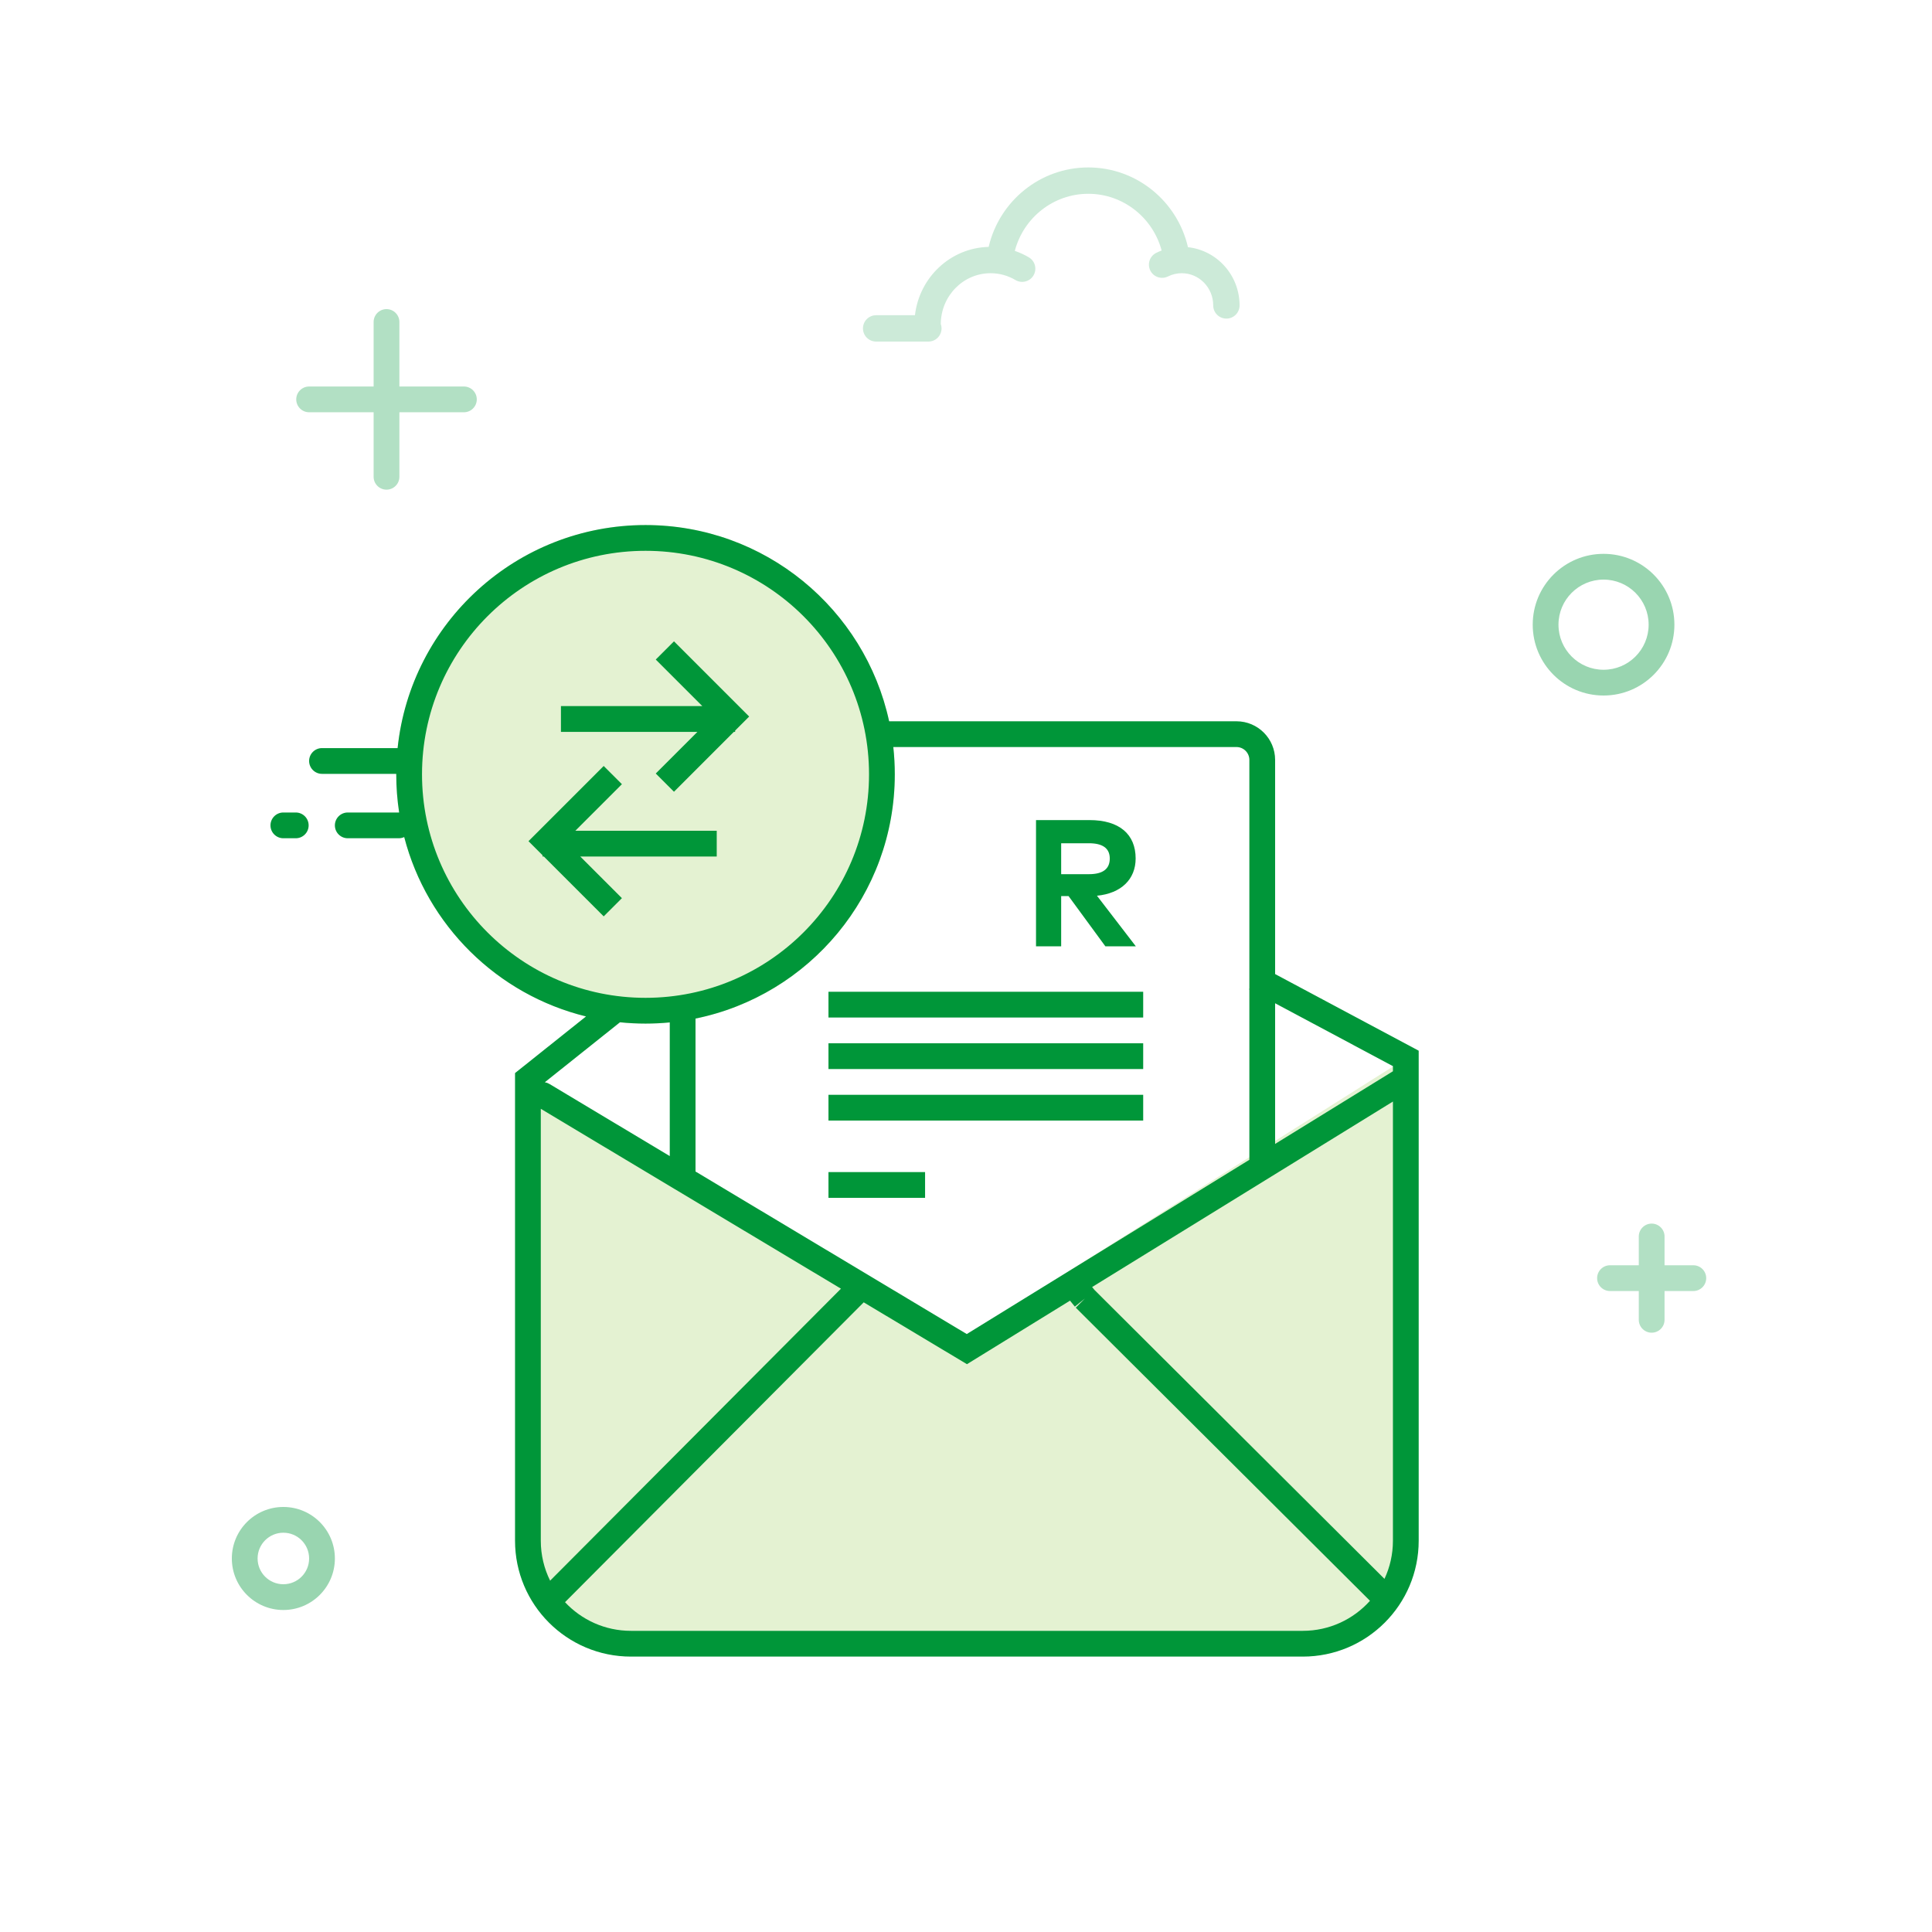 <svg width="150" height="150" viewBox="0 0 150 150" fill="none" xmlns="http://www.w3.org/2000/svg">
<rect width="150" height="150" fill="white"/>
<path fill-rule="evenodd" clip-rule="evenodd" d="M40.987 83.719L75.067 103.688L109.147 82.177V121.177C109.147 124.49 106.461 127.177 103.147 127.177H46.987C43.673 127.177 40.987 124.49 40.987 121.177V83.719Z" fill="#E4F2D2"/>
<circle cx="50.118" cy="60.118" r="19.353" fill="#E4F2D2"/>
<path fill-rule="evenodd" clip-rule="evenodd" d="M78.79 19.478C79.169 19.607 79.535 19.776 79.882 19.981C80.368 20.269 80.528 20.897 80.24 21.383C79.952 21.869 79.325 22.029 78.838 21.741C78.257 21.396 77.597 21.212 76.909 21.212C74.787 21.212 73.057 22.969 73.042 25.153C73.081 25.26 73.102 25.376 73.102 25.497C73.102 26.062 72.644 26.52 72.079 26.52H68.023C67.458 26.52 67 26.062 67 25.497C67 24.932 67.458 24.474 68.023 24.474H71.037C71.375 21.538 73.793 19.243 76.759 19.168C77.589 15.614 80.755 13 84.494 13C88.245 13 91.413 15.63 92.234 19.192C94.489 19.437 96.24 21.371 96.24 23.713C96.24 24.278 95.782 24.736 95.217 24.736C94.652 24.736 94.194 24.278 94.194 23.713C94.194 22.328 93.096 21.212 91.751 21.212C91.374 21.212 91.012 21.299 90.682 21.463C90.177 21.716 89.562 21.51 89.31 21.005C89.058 20.499 89.263 19.885 89.769 19.633C89.906 19.564 90.047 19.503 90.19 19.449C89.507 16.901 87.202 15.046 84.494 15.046C81.777 15.046 79.463 16.913 78.79 19.478Z" fill="#CCEAD8"/>
<path fill-rule="evenodd" clip-rule="evenodd" d="M130 48.5C130 51.538 127.538 54 124.5 54C121.462 54 119 51.538 119 48.5C119 45.462 121.462 43 124.5 43C127.538 43 130 45.462 130 48.5ZM121 48.5C121 50.433 122.567 52 124.5 52C126.433 52 128 50.433 128 48.5C128 46.567 126.433 45 124.5 45C122.567 45 121 46.567 121 48.5Z" fill="#99D5B0"/>
<path fill-rule="evenodd" clip-rule="evenodd" d="M29.008 30.008V25C29.008 24.448 29.456 24 30.008 24C30.561 24 31.008 24.448 31.008 25V30.008H36.017C36.569 30.008 37.017 30.456 37.017 31.008C37.017 31.561 36.569 32.008 36.017 32.008H31.008V37.017C31.008 37.569 30.561 38.017 30.008 38.017C29.456 38.017 29.008 37.569 29.008 37.017V32.008H24C23.448 32.008 23 31.561 23 31.008C23 30.456 23.448 30.008 24 30.008H29.008Z" fill="#B2E0C4"/>
<path fill-rule="evenodd" clip-rule="evenodd" d="M26 121C26 123.209 24.209 125 22 125C19.791 125 18 123.209 18 121C18 118.791 19.791 117 22 117C24.209 117 26 118.791 26 121ZM20 121C20 122.105 20.895 123 22 123C23.105 123 24 122.105 24 121C24 119.895 23.105 119 22 119C20.895 119 20 119.895 20 121Z" fill="#99D5B0"/>
<path fill-rule="evenodd" clip-rule="evenodd" d="M127.235 98.235V96C127.235 95.448 127.683 95 128.235 95C128.787 95 129.235 95.448 129.235 96V98.235H131.47C132.023 98.235 132.47 98.683 132.47 99.235C132.47 99.787 132.023 100.235 131.47 100.235H129.235V102.47C129.235 103.023 128.787 103.47 128.235 103.47C127.683 103.47 127.235 103.023 127.235 102.47V100.235H125C124.448 100.235 124 99.787 124 99.235C124 98.683 124.448 98.235 125 98.235H127.235Z" fill="#B2E0C4"/>
<path fill-rule="evenodd" clip-rule="evenodd" d="M50.118 77.471C59.701 77.471 67.471 69.701 67.471 60.118C67.471 50.534 59.701 42.765 50.118 42.765C40.534 42.765 32.765 50.534 32.765 60.118C32.765 69.701 40.534 77.471 50.118 77.471ZM50.118 79.471C50.753 79.471 51.381 79.44 52 79.38V89.757L42.65 84.154C42.539 84.088 42.421 84.045 42.3 84.025L48.136 79.37C48.787 79.437 49.448 79.471 50.118 79.471ZM54 90.956V79.081C62.828 77.283 69.471 69.476 69.471 60.118C69.471 59.402 69.432 58.696 69.356 58H96C96.552 58 97 58.448 97 59V76.76L96.973 76.811L97 76.826V90.047L75.059 103.575L54 90.956ZM50.118 40.765C59.393 40.765 67.144 47.29 69.032 56H96C97.657 56 99 57.343 99 59V75.626L110.147 81.577V119.618C110.147 124.589 106.118 128.618 101.147 128.618H48.987C44.016 128.618 39.987 124.589 39.987 119.618V83.313L45.498 78.916C38.605 77.228 33.161 71.847 31.383 64.99C31.256 65.049 31.113 65.082 30.963 65.082H27C26.448 65.082 26 64.634 26 64.082C26 63.53 26.448 63.082 27 63.082H30.963C30.972 63.082 30.981 63.082 30.99 63.082C30.842 62.116 30.765 61.126 30.765 60.118C30.765 60.106 30.765 60.094 30.765 60.082H25C24.448 60.082 24 59.634 24 59.082C24 58.53 24.448 58.082 25 58.082H30.87C31.888 48.35 40.117 40.765 50.118 40.765ZM54.148 56.822H43.551V54.822H54.529L50.913 51.207L52.328 49.793L58.166 55.632L57.075 56.723V56.822H56.976L52.328 61.471L50.913 60.056L54.148 56.822ZM45.051 66.499H55.647V64.499H44.67L48.285 60.884L46.871 59.47L41.032 65.309L42.123 66.4V66.499H42.223L46.871 71.147L48.285 69.733L45.051 66.499ZM80.436 73.471V63.671H84.581C86.918 63.671 88.171 64.777 88.171 66.653C88.171 68.263 87.052 69.362 85.168 69.544L88.186 73.471H85.82L82.963 69.572H82.389V73.471H80.436ZM86.162 66.653C86.162 65.841 85.582 65.47 84.546 65.47H82.389V67.871H84.546C85.609 67.871 86.162 67.479 86.162 66.653ZM108.147 83.173L99 88.814V77.893L108.147 82.776V83.173ZM75.074 105.915L83.076 100.982L83.45 101.446L84.228 100.818C83.522 101.526 83.522 101.526 83.522 101.526L106.365 124.285C105.083 125.717 103.221 126.618 101.147 126.618H48.987C46.966 126.618 45.146 125.762 43.868 124.393L67.059 101.113L75.074 105.915ZM65.291 100.053L41.987 86.088V119.618C41.987 120.733 42.247 121.786 42.711 122.722L65.291 100.053ZM84.972 100.148L84.792 99.924L108.147 85.523V119.618C108.147 120.678 107.912 121.683 107.49 122.583L84.972 100.148ZM64.322 83H88.757V81H64.322V83ZM88.757 79H64.322V77H88.757V79ZM64.322 87H88.757V85H64.322V87ZM71.823 93H64.322V91H71.823V93ZM21 64.082C21 63.53 21.448 63.082 22 63.082H22.963C23.516 63.082 23.963 63.53 23.963 64.082C23.963 64.634 23.516 65.082 22.963 65.082H22C21.448 65.082 21 64.634 21 64.082Z" fill="#009639"/>
</svg>
